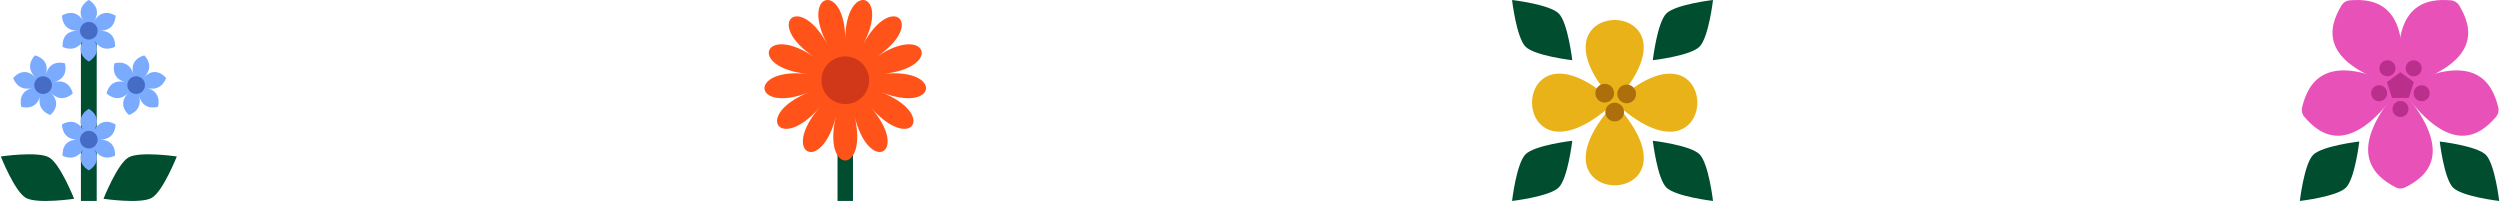 <svg width="311" height="25" viewBox="0 0 311 25" fill="none" xmlns="http://www.w3.org/2000/svg">
<path d="M298.061 11.455C291.853 18.947 295.359 21.907 297.986 23.287C298.372 23.491 298.837 23.496 299.228 23.298C301.963 21.933 305.366 19.022 299.035 11.45C299.062 11.407 298.024 11.412 298.061 11.45V11.455Z" fill="#E851B8"/>
<path d="M298.618 10.063C299.833 0.409 295.289 -0.206 292.33 0.04C291.896 0.077 291.5 0.318 291.275 0.693C289.702 3.315 288.391 7.596 297.794 10.588C297.794 10.636 298.666 10.074 298.612 10.063H298.618Z" fill="#E851B8"/>
<path d="M297.885 10.556C289.113 6.349 287.09 10.46 286.384 13.344C286.282 13.767 286.384 14.216 286.673 14.548C288.658 16.871 292.308 19.466 298.12 11.498C298.168 11.514 297.911 10.508 297.885 10.556Z" fill="#E851B8"/>
<path d="M299.281 10.556C308.053 6.349 310.076 10.46 310.782 13.344C310.884 13.767 310.782 14.216 310.493 14.548C308.508 16.871 304.858 19.466 299.046 11.498C298.998 11.514 299.255 10.508 299.281 10.556Z" fill="#E851B8"/>
<path d="M298.591 10.063C297.376 0.409 301.92 -0.206 304.879 0.04C305.313 0.077 305.709 0.318 305.933 0.693C307.507 3.315 308.818 7.596 299.415 10.588C299.415 10.636 298.543 10.074 298.596 10.063H298.591Z" fill="#E851B8"/>
<path d="M298.607 8.988L296.932 10.208L297.569 12.183H299.645L300.287 10.208L298.607 8.988Z" fill="#BA2F8B"/>
<path d="M298.618 14.554C299.167 14.554 299.613 14.108 299.613 13.558C299.613 13.008 299.167 12.563 298.618 12.563C298.068 12.563 297.622 13.008 297.622 13.558C297.622 14.108 298.068 14.554 298.618 14.554Z" fill="#BA2F8B"/>
<path d="M295.963 12.595C296.513 12.595 296.959 12.149 296.959 11.599C296.959 11.05 296.513 10.604 295.963 10.604C295.414 10.604 294.968 11.05 294.968 11.599C294.968 12.149 295.414 12.595 295.963 12.595Z" fill="#BA2F8B"/>
<path d="M301.256 12.595C301.806 12.595 302.252 12.149 302.252 11.599C302.252 11.05 301.806 10.604 301.256 10.604C300.706 10.604 300.261 11.05 300.261 11.599C300.261 12.149 300.706 12.595 301.256 12.595Z" fill="#BA2F8B"/>
<path d="M296.996 9.491C297.546 9.491 297.992 9.045 297.992 8.495C297.992 7.946 297.546 7.5 296.996 7.5C296.447 7.5 296.001 7.946 296.001 8.495C296.001 9.045 296.447 9.491 296.996 9.491Z" fill="#BA2F8B"/>
<path d="M300.261 9.491C300.81 9.491 301.256 9.045 301.256 8.495C301.256 7.946 300.81 7.5 300.261 7.5C299.711 7.5 299.265 7.946 299.265 8.495C299.265 9.045 299.711 9.491 300.261 9.491Z" fill="#BA2F8B"/>
<path d="M287.759 19.263C288.883 18.139 293.496 17.604 293.496 17.604C293.496 17.604 292.961 22.217 291.837 23.341C290.713 24.465 286.1 25 286.1 25C286.1 25 286.635 20.387 287.759 19.263Z" fill="#004D30"/>
<path d="M309.241 19.263C308.117 18.139 303.504 17.604 303.504 17.604C303.504 17.604 304.039 22.217 305.163 23.341C306.287 24.465 310.9 25 310.9 25C310.9 25 310.365 20.387 309.241 19.263Z" fill="#004D30"/>
<path d="M201.405 12.324C201.378 12.286 201.351 12.253 201.318 12.221C212.645 -0.786 189.005 -0.759 200.5 12.313C200.473 12.345 200.451 12.378 200.429 12.416C187.276 0.829 187.309 24.799 200.527 13.039C200.549 13.066 200.576 13.082 200.608 13.104C188.821 26.344 212.862 26.366 201.194 13.175C201.226 13.158 201.259 13.137 201.286 13.11C214.395 24.68 214.433 0.975 201.41 12.329L201.405 12.324Z" fill="#E9B219"/>
<path d="M199.627 12.757C200.271 12.757 200.793 12.236 200.793 11.592C200.793 10.949 200.271 10.427 199.627 10.427C198.984 10.427 198.462 10.949 198.462 11.592C198.462 12.236 198.984 12.757 199.627 12.757Z" fill="#AD6F0B"/>
<path d="M202.359 12.85C203.002 12.85 203.524 12.328 203.524 11.684C203.524 11.041 203.002 10.519 202.359 10.519C201.715 10.519 201.194 11.041 201.194 11.684C201.194 12.328 201.715 12.85 202.359 12.85Z" fill="#AD6F0B"/>
<path d="M200.869 15.104C201.512 15.104 202.034 14.582 202.034 13.939C202.034 13.295 201.512 12.774 200.869 12.774C200.225 12.774 199.703 13.295 199.703 13.939C199.703 14.582 200.225 15.104 200.869 15.104Z" fill="#AD6F0B"/>
<path d="M211.42 5.81C210.282 6.948 205.61 7.49 205.61 7.49C205.61 7.49 206.152 2.818 207.291 1.68C208.429 0.542 213.1 0 213.1 0C213.1 0 212.558 4.672 211.42 5.81Z" fill="#004D30"/>
<path d="M189.78 5.81C190.918 6.948 195.59 7.49 195.59 7.49C195.59 7.49 195.048 2.818 193.91 1.68C192.772 0.542 188.1 0 188.1 0C188.1 0 188.642 4.672 189.78 5.81Z" fill="#004D30"/>
<path d="M211.42 19.19C210.282 18.052 205.61 17.51 205.61 17.51C205.61 17.51 206.152 22.182 207.291 23.32C208.429 24.458 213.1 25 213.1 25C213.1 25 212.558 20.328 211.42 19.19Z" fill="#004D30"/>
<path d="M189.78 19.19C190.918 18.052 195.59 17.51 195.59 17.51C195.59 17.51 195.048 22.182 193.91 23.32C192.772 24.458 188.1 25 188.1 25C188.1 25 188.642 20.328 189.78 19.19Z" fill="#004D30"/>
<path d="M106.111 10.623H104.189V25H106.111V10.623Z" fill="#004D30"/>
<path d="M105.153 4.985C105.153 -2.422 99.436 -1.016 102.931 5.533C99.436 -1.016 95.029 2.89 101.215 7.049C95.029 2.89 92.94 8.391 100.404 9.191C92.94 8.396 93.65 14.24 100.678 11.466C93.65 14.24 96.993 19.088 101.978 13.35C96.993 19.088 102.205 21.82 104.005 14.414C102.205 21.82 108.096 21.82 106.295 14.414C108.096 21.82 113.307 19.088 108.322 13.35C113.307 19.088 116.65 14.24 109.622 11.466C116.65 14.24 117.361 8.396 109.896 9.191C117.361 8.396 115.271 2.89 109.085 7.049C115.271 2.89 110.865 -1.016 107.369 5.533C110.865 -1.016 105.147 -2.422 105.147 4.985H105.153Z" fill="#FF5319"/>
<path d="M105.153 12.945C106.79 12.945 108.117 11.618 108.117 9.981C108.117 8.344 106.79 7.017 105.153 7.017C103.516 7.017 102.189 8.344 102.189 9.981C102.189 11.618 103.516 12.945 105.153 12.945Z" fill="#D13819"/>
<path d="M12.031 4.136H10.065V24.997H12.031V4.136Z" fill="#004D30"/>
<path d="M5.002 11.936C4.479 13.88 2.659 13.288 2.659 13.288C2.659 13.288 2.066 11.467 4.011 10.945C2.158 11.44 1.641 9.706 1.641 9.706C1.641 9.706 2.885 8.101 4.372 9.593C2.96 8.182 4.35 6.894 4.35 6.894C4.35 6.894 6.251 7.271 5.724 9.232C6.246 7.287 8.067 7.88 8.067 7.88C8.067 7.88 8.659 9.701 6.715 10.223C8.691 9.695 9.047 11.618 9.047 11.618C9.047 11.618 7.754 12.975 6.354 11.575C7.83 13.051 6.262 14.3 6.262 14.3C6.262 14.3 4.501 13.805 5.002 11.936Z" fill="#7BABFF"/>
<path d="M5.363 11.688C5.969 11.688 6.461 11.196 6.461 10.589C6.461 9.982 5.969 9.49 5.363 9.49C4.756 9.49 4.264 9.982 4.264 10.589C4.264 11.196 4.756 11.688 5.363 11.688Z" fill="#466DC6"/>
<path d="M17.304 11.936C17.826 13.88 19.647 13.288 19.647 13.288C19.647 13.288 20.239 11.467 18.295 10.945C20.148 11.44 20.665 9.706 20.665 9.706C20.665 9.706 19.421 8.101 17.934 9.593C19.345 8.182 17.956 6.894 17.956 6.894C17.956 6.894 16.054 7.271 16.582 9.232C16.06 7.287 14.239 7.88 14.239 7.88C14.239 7.88 13.647 9.701 15.591 10.223C13.614 9.695 13.259 11.618 13.259 11.618C13.259 11.618 14.552 12.975 15.952 11.575C14.476 13.051 16.044 14.3 16.044 14.3C16.044 14.3 17.805 13.805 17.304 11.936Z" fill="#7BABFF"/>
<path d="M16.938 11.688C17.544 11.688 18.037 11.196 18.037 10.589C18.037 9.982 17.544 9.49 16.938 9.49C16.331 9.49 15.839 9.982 15.839 10.589C15.839 11.196 16.331 11.688 16.938 11.688Z" fill="#466DC6"/>
<path d="M11.745 5.036C12.753 6.781 11.045 7.648 11.045 7.648C11.045 7.648 9.338 6.776 10.345 5.036C9.386 6.7 7.792 5.839 7.792 5.839C7.792 5.839 7.539 3.824 9.645 3.824C7.652 3.824 7.716 1.934 7.716 1.934C7.716 1.934 9.327 0.856 10.345 2.612C9.338 0.867 11.045 0 11.045 0C11.045 0 12.753 0.873 11.745 2.612C12.769 0.84 14.379 1.95 14.379 1.95C14.379 1.95 14.422 3.824 12.446 3.824C14.535 3.824 14.309 5.817 14.309 5.817C14.309 5.817 12.715 6.711 11.745 5.036Z" fill="#7BABFF"/>
<path d="M11.05 4.923C11.657 4.923 12.149 4.431 12.149 3.824C12.149 3.217 11.657 2.725 11.05 2.725C10.444 2.725 9.952 3.217 9.952 3.824C9.952 4.431 10.444 4.923 11.05 4.923Z" fill="#466DC6"/>
<path d="M11.745 18.582C12.753 20.328 11.045 21.195 11.045 21.195C11.045 21.195 9.338 20.322 10.345 18.582C9.386 20.247 7.792 19.385 7.792 19.385C7.792 19.385 7.539 17.371 9.645 17.371C7.652 17.371 7.716 15.48 7.716 15.48C7.716 15.48 9.327 14.403 10.345 16.159C9.338 14.414 11.045 13.546 11.045 13.546C11.045 13.546 12.753 14.419 11.745 16.159C12.769 14.387 14.379 15.496 14.379 15.496C14.379 15.496 14.422 17.371 12.446 17.371C14.535 17.371 14.309 19.363 14.309 19.363C14.309 19.363 12.715 20.258 11.745 18.582Z" fill="#7BABFF"/>
<path d="M11.05 18.469C11.657 18.469 12.149 17.977 12.149 17.37C12.149 16.764 11.657 16.272 11.05 16.272C10.444 16.272 9.952 16.764 9.952 17.37C9.952 17.977 10.444 18.469 11.05 18.469Z" fill="#466DC6"/>
<path d="M18.887 24.61C20.277 23.807 21.995 19.466 21.995 19.466C21.995 19.466 17.374 18.782 15.984 19.584C14.595 20.387 12.877 24.728 12.877 24.728C12.877 24.728 17.498 25.412 18.887 24.61Z" fill="#004D30"/>
<path d="M3.208 24.61C4.598 25.412 9.219 24.728 9.219 24.728C9.219 24.728 7.501 20.387 6.111 19.584C4.722 18.782 0.1 19.466 0.1 19.466C0.1 19.466 1.818 23.807 3.208 24.61Z" fill="#004D30"/>
</svg>
